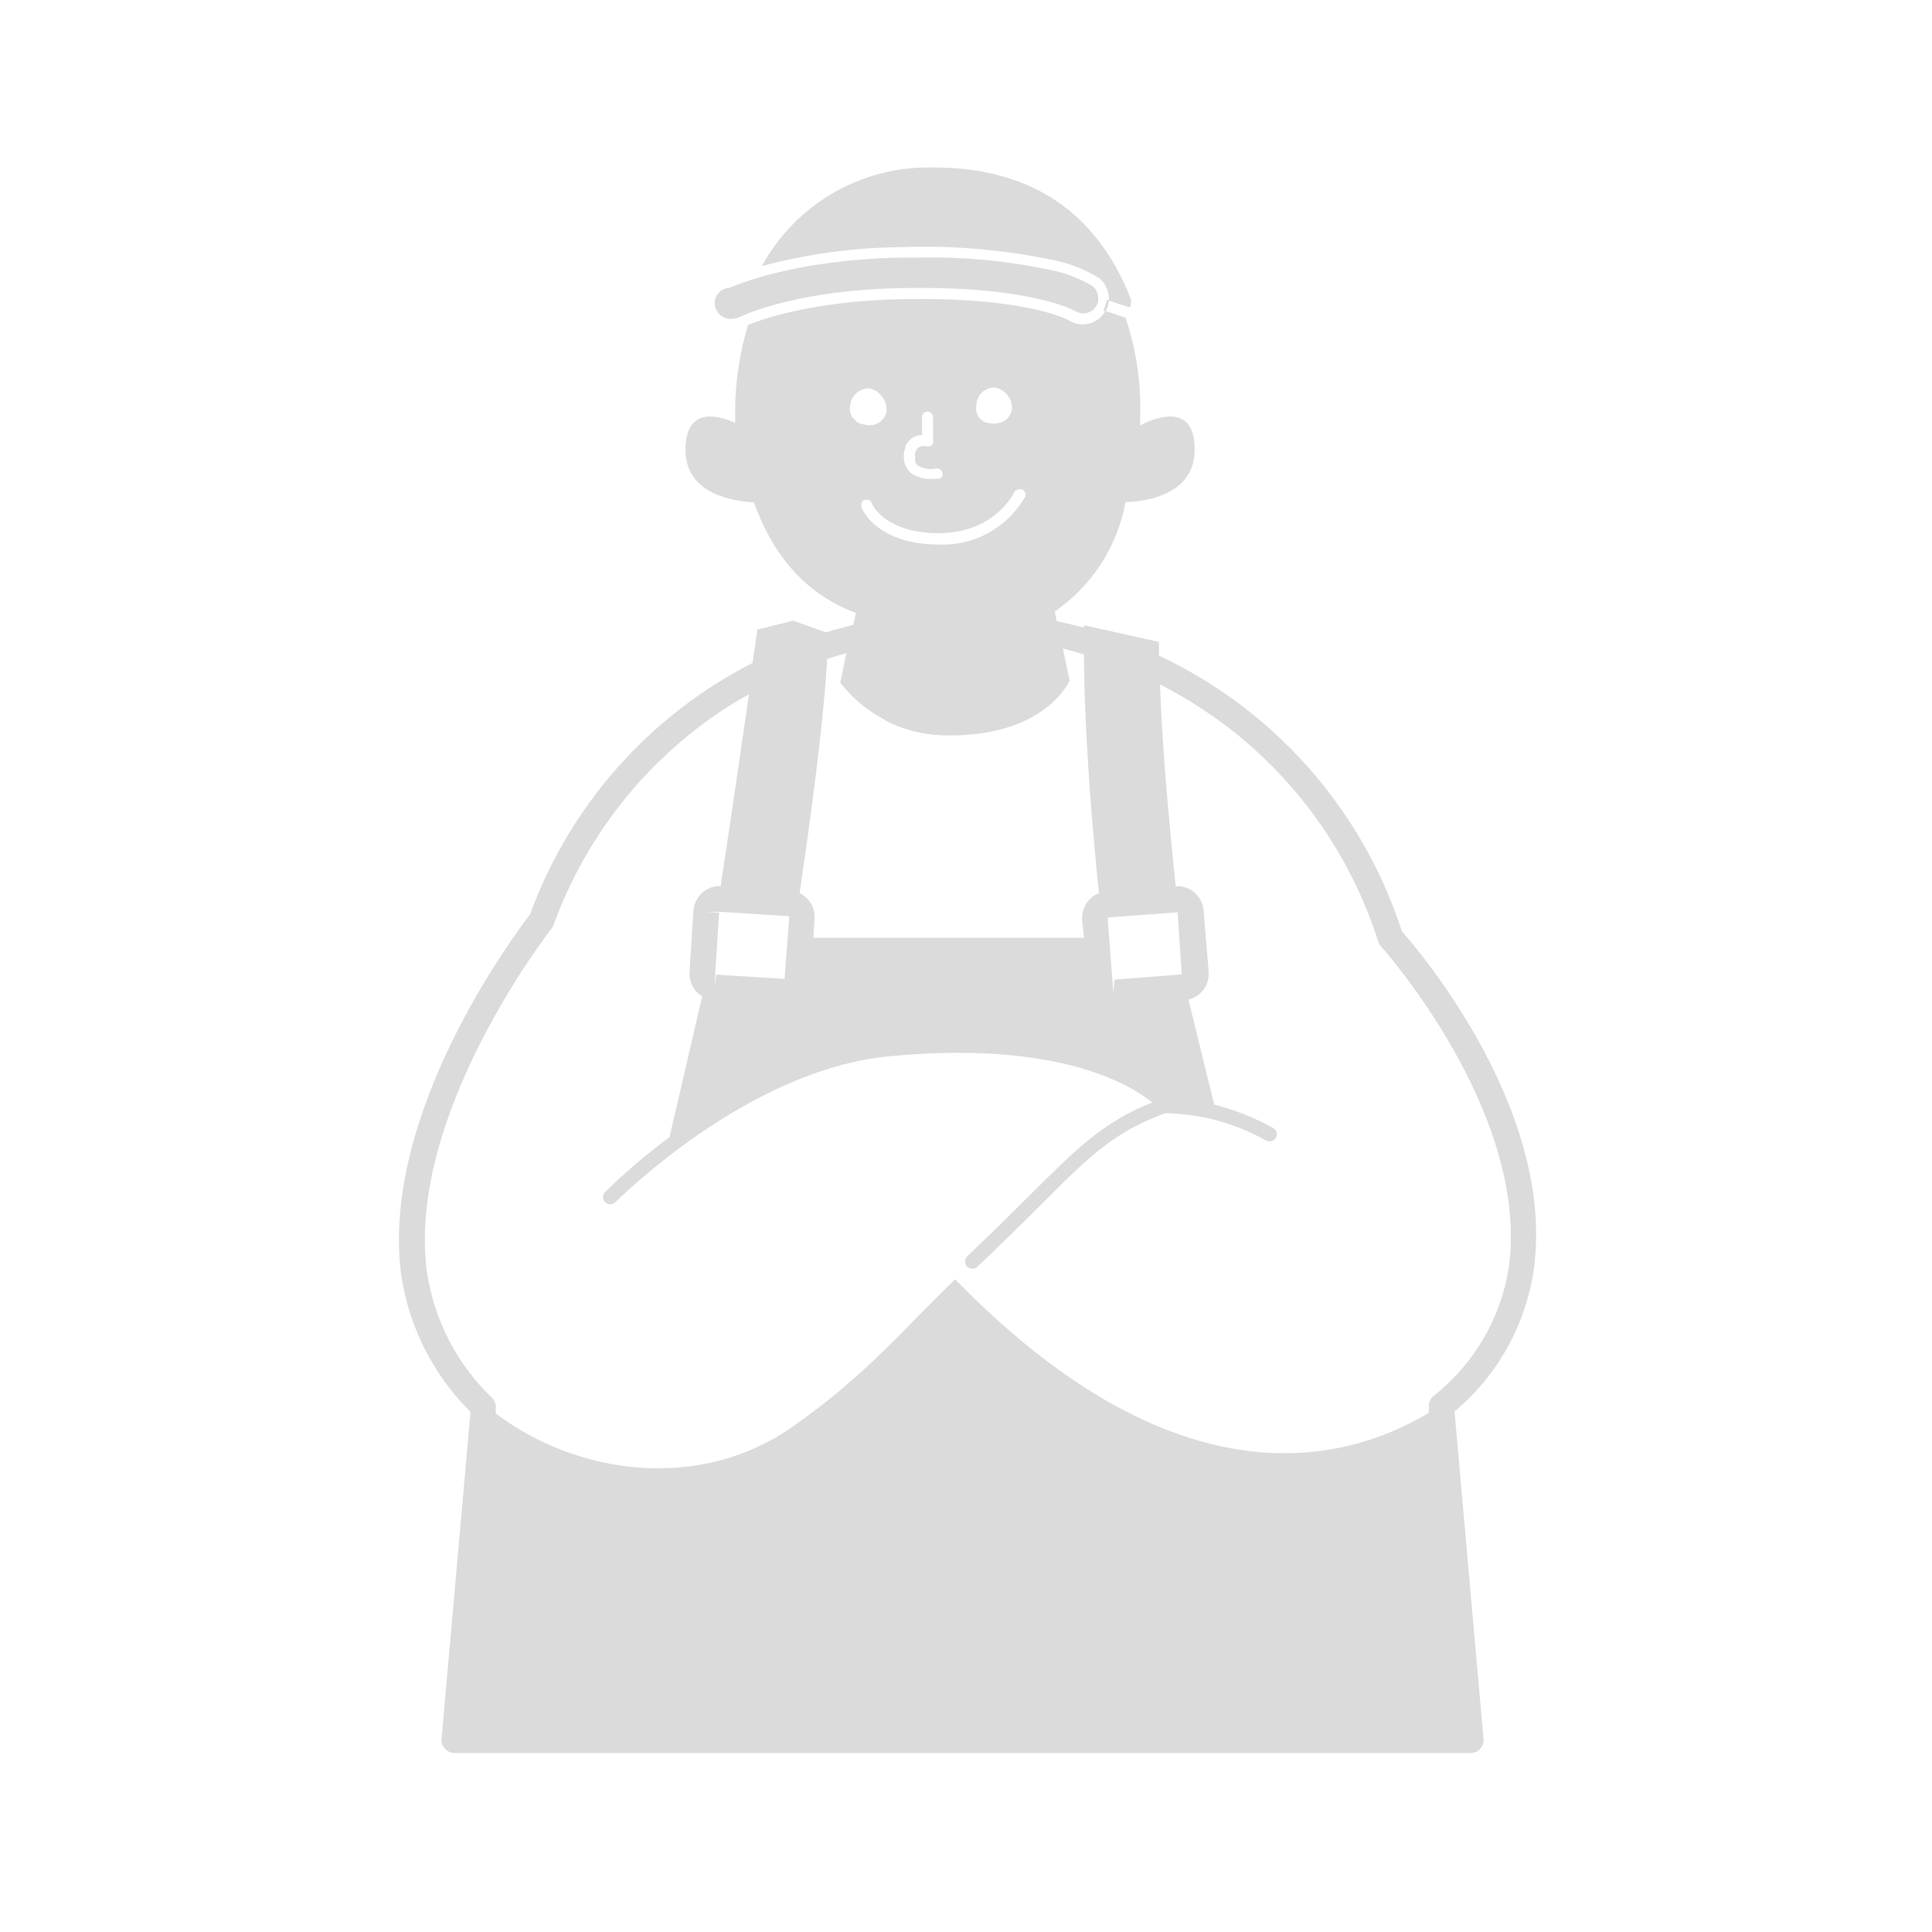 <svg fill="none" height="150" viewBox="0 0 150 150" width="150" xmlns="http://www.w3.org/2000/svg" xmlns:xlink="http://www.w3.org/1999/xlink"><clipPath id="a"><path d="m31 13h88.3v123.14h-88.3z"/></clipPath><g clip-path="url(#a)" fill="#dbdbdb"><path d="m108.84 72.3c-2.327-7.175-6.855-13.434-12.94-17.89-1.859-1.353-3.841-2.529-5.92-3.51 0-.63 0-1 0-1.06l-5.83-1.3v.19c-.69-.19-1.39-.35-2.1-.5l-.16-.75c1.43-.991 2.652-2.251 3.6-3.71.942-1.46 1.588-3.091 1.9-4.8 1.4 0 5.43-.51 5.36-4.11 0-3.83-3.41-2.28-4.23-1.83v-.59c.092-2.637-.29-5.269-1.13-7.77l-1.56-.53c-.061.101-.128.197-.2.29-.311.391-.757.651-1.25.73-.494.081-1.001-.026-1.42-.3-.11-.06-3.4-1.84-13-1.63-7.41.15-11.39 1.8-11.88 2-.661 2.168-.998 4.423-1 6.69v.91c-1.18-.53-3.8-1.35-3.86 2-.07 3.63 3.93 4.1 5.31 4.17 1.34 3.7 3.67 7 7.92 8.59l-.2.92c-.71.18-1.42.37-2.11.59l-2.56-.91-2.78.69c0 .11-.15 1-.37 2.59-8.021 4.093-14.195 11.07-17.28 19.53-1.2 1.56-11.65 15.5-10 28 .604 4.027 2.491 7.751 5.38 10.62l-2.25 25.39c-.011.138.006.277.05.407.045.131.116.251.21.353.093.104.208.187.335.243.128.057.265.087.405.087h78.9c.139.001.277-.028.405-.084.127-.055.242-.137.336-.24.094-.102.166-.224.21-.356.045-.131.061-.271.049-.41l-2.25-25.42c3.327-2.79 5.515-6.704 6.15-11 1.7-12.28-8.8-24.66-10.24-26.29zm-32.58-41.85c.275-.244.633-.373 1-.36.402.081.758.309 1 .64.237.322.345.722.3 1.12-.042.178-.121.345-.231.492-.11.146-.249.268-.409.358-.16.089-.337.143-.52.16-.174.04-.355.04-.53 0-.168-.008-.331-.052-.48-.13-.145-.075-.271-.18-.37-.31-.102-.133-.173-.287-.21-.45-.041-.161-.041-.329 0-.49 0-.193.041-.385.118-.562s.19-.337.332-.468zm-6 4.25c.11-.244.274-.46.48-.63.246-.184.543-.289.85-.3v-1.39c-.001-.055.009-.111.03-.162s.051-.098.09-.138c.06-.059.136-.098.218-.114.082-.016.168-.007.245.025.078.032.144.086.192.155.047.069.073.151.075.235v1.85c.015.062.015.128 0 .19-.021.059-.06.112-.11.15-.054.039-.115.066-.18.08-.066.015-.134.015-.2 0-.232-.054-.476-.014-.68.11-.093.101-.165.22-.21.35-.035.134-.035.276 0 .41-.025.112-.025.228 0 .34.042.106.107.202.19.28.431.253.941.335 1.43.23.113-.013.227.016.32.08.045.031.083.071.112.118s.049.098.058.152c.023.093.016.191-.02.28-.071.088-.17.152-.28.18h-.62c-.547.022-1.086-.14-1.53-.46-.179-.162-.322-.359-.42-.58-.093-.221-.137-.46-.13-.7-.005-.254.042-.506.14-.74zm1.49 6.64c5.22.55 6.95-3 7-3.14.032-.054.075-.1.127-.135.052-.035.111-.057.173-.065.08-.029.166-.034.248-.014.082.02.157.063.214.125.058.062.096.14.11.223.014.084.003.169-.032.246-.681 1.182-1.674 2.154-2.87 2.81-1.196.652-2.55.957-3.91.88-.374.009-.749-.011-1.12-.06-3.85-.4-4.77-2.73-4.81-2.82-.009-.056-.009-.114 0-.17-.01-.056-.01-.114 0-.17.021-.057.056-.108.1-.15.04-.039.088-.07.14-.09h.17c.056-.01.114-.01.17 0 .053.028.101.065.14.11.042.041.07.093.08.15.01.08.86 1.93 4.12 2.27zm-5.53-8.88c-.101-.133-.173-.287-.21-.45-.041-.161-.041-.329 0-.49.022-.384.195-.743.48-1 .276-.243.632-.375 1-.37.405.086.762.322 1 .66.133.166.23.357.287.561.057.204.071.418.043.629-.039.178-.118.346-.23.49-.112.146-.251.268-.41.36-.161.088-.338.142-.52.16-.181.018-.365.001-.54-.05-.164-.009-.325-.053-.47-.13-.153-.093-.283-.219-.38-.37zm2.46 23.45c1.384.72 2.911 1.123 4.47 1.18 8 .24 9.9-4.26 9.9-4.26l-.53-2.47c.55.13 1.1.29 1.64.45 0 3 .2 9.1 1.16 18.53-.41.163-.757.453-.991.827-.234.374-.342.813-.309 1.253l.13 1.39h-21l.09-1.48c.018-.275-.019-.55-.11-.81-.089-.253-.225-.487-.4-.69-.183-.204-.403-.371-.65-.49 1.43-9.62 2-15.42 2.14-18.18.49-.17 1-.31 1.49-.45l-.47 2.29c.939 1.212 2.13 2.204 3.49 2.91zm-12.78 14.88 5.31.34.07.07-.37 4.8-5.31-.33-.07 1v-1.08l.3-4.73-1-.06zm30.63 5.27-.09 1-.44-5.75.06-.08 5.37-.4.32 4.82zm30.62 22.31c-.611 3.95-2.694 7.522-5.83 10-.131.102-.234.235-.3.387s-.094.318-.08.483v.45c-8 4.78-20.83 6-36.78-10.36-3.77 3.58-6.85 7.42-12.67 11.47-7.13 5-16.66 3.75-23-1.06v-.42c.013-.15-.009-.3-.063-.44-.054-.14-.138-.267-.247-.37-2.708-2.605-4.477-6.033-5.03-9.75-1.64-12.19 9.56-26.53 9.68-26.67.062-.087.112-.181.15-.28 2.375-6.543 6.708-12.196 12.41-16.19.88-.62 1.76-1.18 2.76-1.71-.48 3.22-1.16 8.09-2.2 14.89-.244-.013-.488.021-.72.1-.263.09-.504.233-.71.42-.4.366-.647.87-.69 1.41l-.29 4.73c-.023.274.011.55.1.81.091.26.231.501.41.71.138.145.296.27.47.37l-2.54 10.94c-1.765 1.301-3.436 2.724-5 4.26-.104.105-.163.247-.163.395s.059.29.163.395c.105.104.247.163.395.163.148 0 .29-.059.395-.163.16-.11 10.23-10.34 21.38-11.34 13-1.22 18.61 2.21 20.31 3.6-3.8 1.51-5.83 3.53-9.62 7.31-1.34 1.33-2.85 2.83-4.75 4.64-.104.105-.163.247-.163.395s.059.29.163.395c.052.056.116.1.187.129s.147.043.223.041c.141-.001.276-.055.38-.15 1.91-1.82 3.43-3.32 4.77-4.66 4-4 5.86-5.82 9.82-7.27 2.743.043 5.431.772 7.82 2.12.086.047.182.071.28.07.098-.001.194-.026.279-.073.086-.047.158-.115.211-.197.071-.13.09-.282.053-.425-.037-.143-.128-.267-.253-.345-1.447-.797-2.99-1.409-4.59-1.82l-2-8.15c.152-.038.299-.092.44-.16.366-.183.668-.472.87-.828.201-.356.292-.764.26-1.172l-.39-4.75c-.018-.269-.093-.532-.22-.77-.119-.243-.286-.461-.49-.64-.207-.177-.449-.31-.71-.39-.242-.079-.496-.11-.75-.09-.79-7.61-1.13-12.69-1.21-15.66 1.622.828 3.176 1.781 4.65 2.85 5.801 4.251 10.101 10.236 12.28 17.09.04.138.112.265.21.37.12.15 11.54 12.89 9.94 24.91z"/><path d="m81.47 20.13c1.374.241 2.691.74 3.88 1.47.25.207.445.471.57.77.126.29.184.604.17.92h-.15l-.26.84.16.05c.139-.264.224-.553.25-.85l1.61.54c.07-.112.111-.239.12-.37.009-.133-.011-.266-.06-.39-2.67-6.71-7.82-10.11-15.27-10.11h-.28c-2.667-.026-5.29.673-7.59 2.022-2.3 1.349-4.191 3.298-5.47 5.638 3.508-.939 7.119-1.432 10.75-1.47 3.88-.149 7.765.166 11.57.94z"/><path d="m56.66 24.76c.35.011.696-.076 1-.25.5-.23 4.63-2 12.3-2.14 9.92-.21 13.35 1.7 13.49 1.76.245.161.539.228.83.19.291-.048.555-.201.74-.43.105-.119.183-.259.23-.41.029-.155.029-.315 0-.47-.021-.16-.068-.316-.14-.46-.078-.14-.183-.262-.31-.36-1.093-.632-2.287-1.068-3.53-1.29-3.243-.668-6.55-.97-9.86-.9h-1.54c-8.27.18-12.72 2.14-13.26 2.36h-.12c-.293.049-.558.205-.742.438-.185.233-.277.526-.258.822.025.306.164.592.39.8.208.207.487.329.78.34z"/></g></svg>